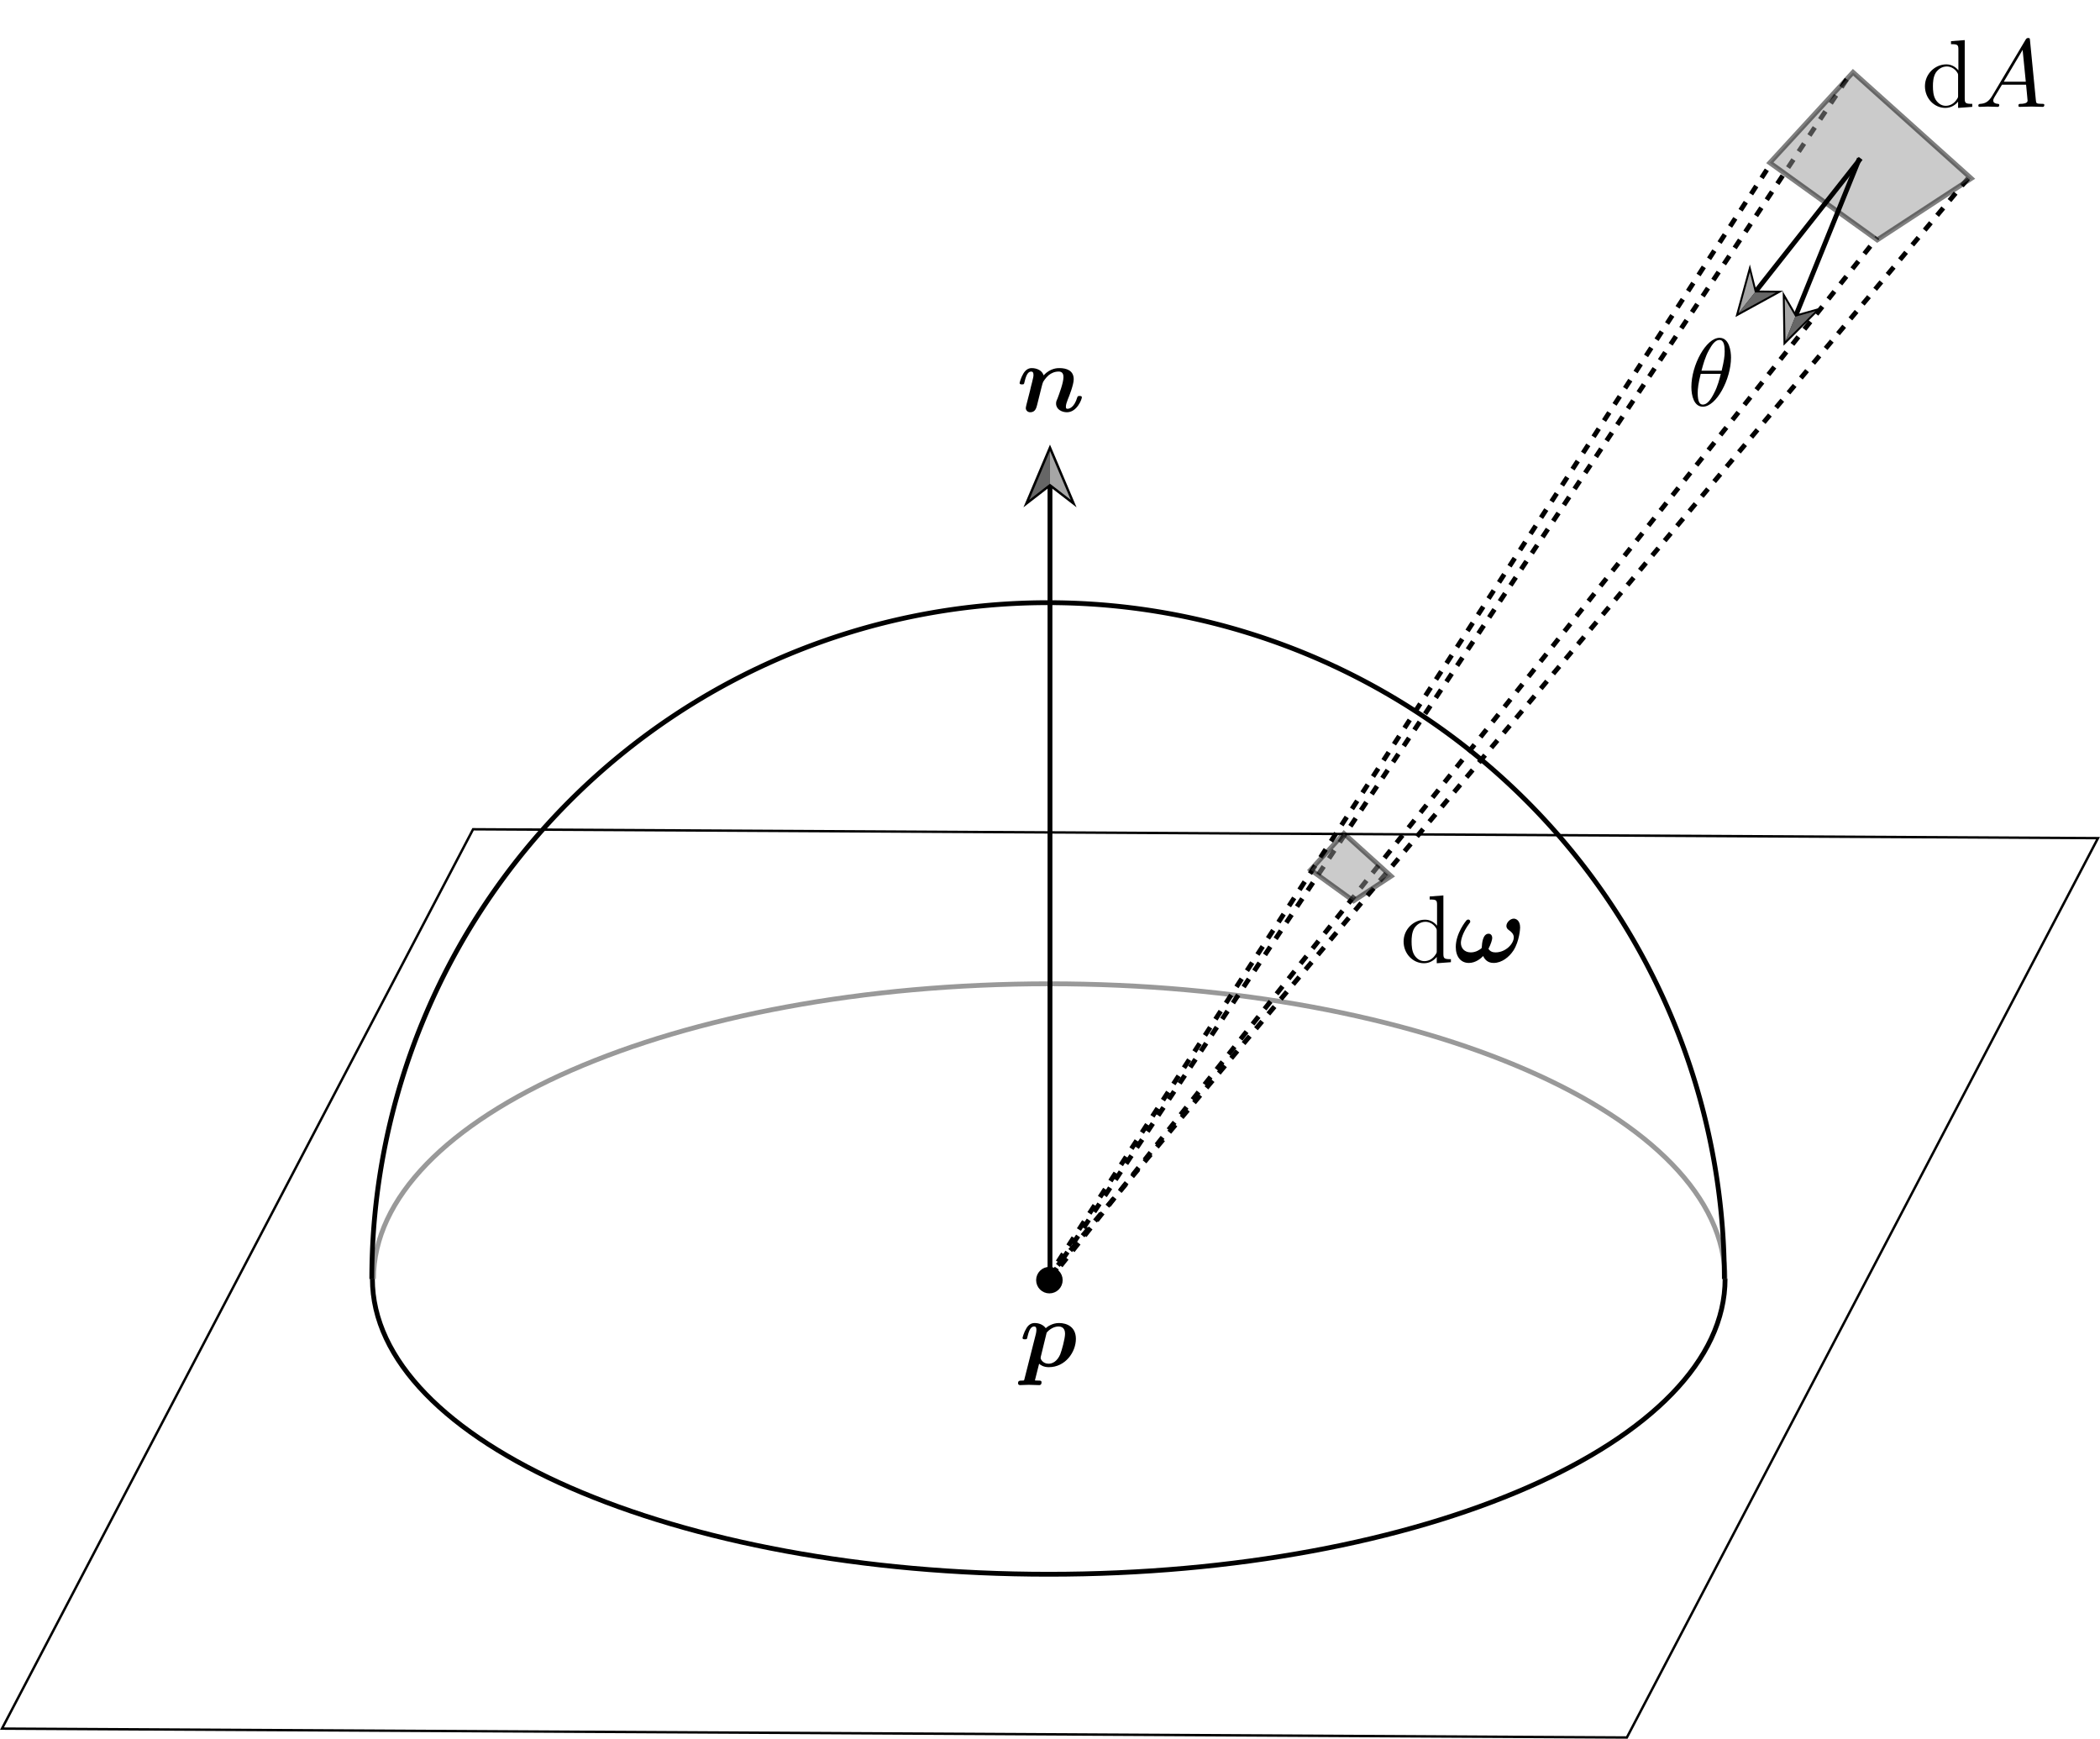 <?xml version="1.0" encoding="UTF-8" standalone="no"?>
<svg
   xmlns:dc="http://purl.org/dc/elements/1.1/"
   xmlns:cc="http://creativecommons.org/ns#"
   xmlns:rdf="http://www.w3.org/1999/02/22-rdf-syntax-ns#"
   xmlns:svg="http://www.w3.org/2000/svg"
   xmlns="http://www.w3.org/2000/svg"
   xmlns:xlink="http://www.w3.org/1999/xlink"
   xmlns:sodipodi="http://sodipodi.sourceforge.net/DTD/sodipodi-0.dtd"
   xmlns:inkscape="http://www.inkscape.org/namespaces/inkscape"
   id="Layer_1"
   data-name="Layer 1"
   viewBox="0 0 435.51 360.54"
   version="1.1"
   sodipodi:docname="DifferentialsolidangleofdA.svg"
   inkscape:version="1.0.1 (3bc2e813f5, 2020-09-07)">
  <sodipodi:namedview
     pagecolor="#ffffff"
     bordercolor="#666666"
     borderopacity="1"
     objecttolerance="10"
     gridtolerance="10"
     guidetolerance="10"
     inkscape:pageopacity="0"
     inkscape:pageshadow="2"
     inkscape:window-width="1920"
     inkscape:window-height="1017"
     id="namedview900"
     showgrid="false"
     inkscape:zoom="1.6463457"
     inkscape:cx="217.755"
     inkscape:cy="180.27"
     inkscape:window-x="1912"
     inkscape:window-y="-8"
     inkscape:window-maximized="1"
     inkscape:current-layer="Layer_1"
     inkscape:document-rotation="0" />
  <defs
     id="defs835">
    <style
       id="style833">.cls-1,.cls-2,.cls-3,.cls-7{fill:none;}.cls-1{stroke:#999;}.cls-1,.cls-2,.cls-3,.cls-6,.cls-7,.cls-8{stroke-miterlimit:10;}.cls-2,.cls-3,.cls-6,.cls-7,.cls-8{stroke:#000;}.cls-2{stroke-width:0.5px;}.cls-4{fill:#a6a6a6;}.cls-5{fill:#666;}.cls-7{stroke-dasharray:2;}.cls-8{fill:#999;opacity:0.5;}</style>
    <g
       id="g9654">
      <symbol
         overflow="visible"
         id="symbol2997">
        <path
           style="stroke:none;"
           d=""
           id="path2447" />
      </symbol>
      <symbol
         overflow="visible"
         id="symbol6562">
        <path
           style="stroke:none;"
           d="M 3.781 -0.547 L 3.781 0.109 L 5.25 0 L 5.25 -0.312 C 4.562 -0.312 4.469 -0.375 4.469 -0.875 L 4.469 -6.922 L 3.047 -6.812 L 3.047 -6.5 C 3.734 -6.5 3.812 -6.438 3.812 -5.938 L 3.812 -3.781 C 3.531 -4.141 3.094 -4.406 2.562 -4.406 C 1.391 -4.406 0.344 -3.422 0.344 -2.141 C 0.344 -0.875 1.312 0.109 2.453 0.109 C 3.094 0.109 3.531 -0.234 3.781 -0.547 Z M 3.781 -3.219 L 3.781 -1.172 C 3.781 -1 3.781 -0.984 3.672 -0.812 C 3.375 -0.328 2.938 -0.109 2.5 -0.109 C 2.047 -0.109 1.688 -0.375 1.453 -0.75 C 1.203 -1.156 1.172 -1.719 1.172 -2.141 C 1.172 -2.5 1.188 -3.094 1.469 -3.547 C 1.688 -3.859 2.062 -4.188 2.609 -4.188 C 2.953 -4.188 3.375 -4.031 3.672 -3.594 C 3.781 -3.422 3.781 -3.406 3.781 -3.219 Z M 3.781 -3.219 "
           id="path9351" />
      </symbol>
      <symbol
         overflow="visible"
         id="symbol3538">
        <path
           style="stroke:none;"
           d=""
           id="path8416" />
      </symbol>
      <symbol
         overflow="visible"
         id="symbol1143">
        <path
           style="stroke:none;"
           d="M 1.781 -1.141 C 1.391 -0.484 1 -0.344 0.562 -0.312 C 0.438 -0.297 0.344 -0.297 0.344 -0.109 C 0.344 -0.047 0.406 0 0.484 0 C 0.75 0 1.062 -0.031 1.328 -0.031 C 1.672 -0.031 2.016 0 2.328 0 C 2.391 0 2.516 0 2.516 -0.188 C 2.516 -0.297 2.438 -0.312 2.359 -0.312 C 2.141 -0.328 1.891 -0.406 1.891 -0.656 C 1.891 -0.781 1.953 -0.891 2.031 -1.031 L 2.797 -2.297 L 5.297 -2.297 C 5.312 -2.094 5.453 -0.734 5.453 -0.641 C 5.453 -0.344 4.938 -0.312 4.734 -0.312 C 4.594 -0.312 4.5 -0.312 4.5 -0.109 C 4.5 0 4.609 0 4.641 0 C 5.047 0 5.469 -0.031 5.875 -0.031 C 6.125 -0.031 6.766 0 7.016 0 C 7.062 0 7.188 0 7.188 -0.203 C 7.188 -0.312 7.094 -0.312 6.953 -0.312 C 6.344 -0.312 6.344 -0.375 6.312 -0.672 L 5.703 -6.891 C 5.688 -7.094 5.688 -7.141 5.516 -7.141 C 5.359 -7.141 5.312 -7.062 5.25 -6.969 Z M 2.984 -2.609 L 4.938 -5.906 L 5.266 -2.609 Z M 2.984 -2.609 "
           id="path6796" />
      </symbol>
    </g>
    <g
       id="g2307">
      <symbol
         overflow="visible"
         id="symbol1368">
        <path
           style="stroke:none;"
           d=""
           id="path2402" />
      </symbol>
      <symbol
         overflow="visible"
         id="symbol6810">
        <path
           style="stroke:none;"
           d="M 3.781 -0.547 L 3.781 0.109 L 5.25 0 L 5.25 -0.312 C 4.562 -0.312 4.469 -0.375 4.469 -0.875 L 4.469 -6.922 L 3.047 -6.812 L 3.047 -6.5 C 3.734 -6.5 3.812 -6.438 3.812 -5.938 L 3.812 -3.781 C 3.531 -4.141 3.094 -4.406 2.562 -4.406 C 1.391 -4.406 0.344 -3.422 0.344 -2.141 C 0.344 -0.875 1.312 0.109 2.453 0.109 C 3.094 0.109 3.531 -0.234 3.781 -0.547 Z M 3.781 -3.219 L 3.781 -1.172 C 3.781 -1 3.781 -0.984 3.672 -0.812 C 3.375 -0.328 2.938 -0.109 2.5 -0.109 C 2.047 -0.109 1.688 -0.375 1.453 -0.75 C 1.203 -1.156 1.172 -1.719 1.172 -2.141 C 1.172 -2.5 1.188 -3.094 1.469 -3.547 C 1.688 -3.859 2.062 -4.188 2.609 -4.188 C 2.953 -4.188 3.375 -4.031 3.672 -3.594 C 3.781 -3.422 3.781 -3.406 3.781 -3.219 Z M 3.781 -3.219 "
           id="path4686" />
      </symbol>
      <symbol
         overflow="visible"
         id="symbol9828">
        <path
           style="stroke:none;"
           d=""
           id="path206" />
      </symbol>
      <symbol
         overflow="visible"
         id="symbol9510">
        <path
           style="stroke:none;"
           d="M 3.609 -1.391 C 3.859 -1.859 4 -2.344 4 -2.516 C 4 -2.734 3.875 -2.953 3.625 -2.953 C 3 -2.953 2.938 -1.891 2.922 -1.625 C 2.906 -1.469 2.906 -1.469 2.891 -1.453 C 2.734 -1.312 2.312 -1.016 1.781 -1.016 C 1.125 -1.016 0.75 -1.453 0.75 -2 C 0.75 -2.312 0.922 -3.062 1.609 -4 C 1.703 -4.109 1.719 -4.141 1.719 -4.219 C 1.719 -4.344 1.625 -4.422 1.516 -4.422 C 1.422 -4.422 1.359 -4.359 1.344 -4.359 C 1.297 -4.312 0.219 -3.016 0.219 -1.578 C 0.219 -0.578 0.734 0.078 1.578 0.078 C 2.281 0.078 2.844 -0.406 3.062 -0.641 C 3.188 -0.344 3.484 0.078 4.141 0.078 C 5 0.078 5.766 -0.547 6.203 -1.219 C 6.812 -2.172 6.891 -3.453 6.891 -3.594 C 6.891 -4.359 6.438 -4.516 6.234 -4.516 C 5.859 -4.516 5.469 -4.109 5.469 -3.766 C 5.469 -3.5 5.656 -3.375 5.766 -3.297 C 6.016 -3.125 6.234 -2.891 6.234 -2.578 C 6.234 -1.906 5.391 -1.016 4.344 -1.016 C 4.062 -1.016 3.781 -1.094 3.609 -1.391 Z M 3.609 -1.391 "
           id="path3429" />
      </symbol>
    </g>
    <g
       id="g6611">
      <symbol
         overflow="visible"
         id="symbol5993">
        <path
           style="stroke:none;"
           d=""
           id="path912" />
      </symbol>
      <symbol
         overflow="visible"
         id="symbol8288">
        <path
           style="stroke:none;"
           d="M 4.531 -4.984 C 4.531 -5.641 4.359 -7.031 3.344 -7.031 C 1.953 -7.031 0.422 -4.219 0.422 -1.938 C 0.422 -1 0.703 0.109 1.609 0.109 C 3.016 0.109 4.531 -2.75 4.531 -4.984 Z M 1.469 -3.625 C 1.641 -4.25 1.844 -5.047 2.25 -5.766 C 2.516 -6.25 2.875 -6.812 3.328 -6.812 C 3.812 -6.812 3.875 -6.172 3.875 -5.609 C 3.875 -5.109 3.797 -4.609 3.562 -3.625 Z M 3.469 -3.297 C 3.359 -2.844 3.156 -2 2.766 -1.281 C 2.422 -0.594 2.047 -0.109 1.609 -0.109 C 1.281 -0.109 1.078 -0.406 1.078 -1.328 C 1.078 -1.75 1.141 -2.328 1.391 -3.297 Z M 3.469 -3.297 "
           id="path3357" />
      </symbol>
    </g>
    <g
       id="g4315">
      <symbol
         overflow="visible"
         id="symbol3312">
        <path
           style="stroke:none;"
           d=""
           id="path6625" />
      </symbol>
      <symbol
         overflow="visible"
         id="symbol1400">
        <path
           style="stroke:none;"
           d="M 0.516 1.281 C 0.484 1.422 0.469 1.438 0.453 1.453 C 0.406 1.469 0.297 1.469 0.203 1.469 C 0.031 1.469 -0.156 1.469 -0.156 1.75 C -0.156 1.859 -0.062 1.938 0.047 1.938 C 0.328 1.938 0.656 1.906 0.953 1.906 C 1.312 1.906 1.688 1.938 2.031 1.938 C 2.094 1.938 2.281 1.938 2.281 1.641 C 2.281 1.469 2.125 1.469 2.031 1.469 C 1.891 1.469 1.719 1.469 1.594 1.453 L 2.031 -0.281 C 2.172 -0.141 2.5 0.078 3.031 0.078 C 4.766 0.078 5.844 -1.5 5.844 -2.859 C 5.844 -4.094 4.922 -4.5 4.094 -4.5 C 3.391 -4.5 2.875 -4.109 2.719 -3.969 C 2.328 -4.5 1.672 -4.5 1.562 -4.5 C 1.203 -4.5 0.906 -4.297 0.703 -3.938 C 0.453 -3.531 0.312 -3 0.312 -2.953 C 0.312 -2.812 0.469 -2.812 0.562 -2.812 C 0.672 -2.812 0.703 -2.812 0.75 -2.859 C 0.781 -2.875 0.781 -2.906 0.844 -3.156 C 1.031 -3.953 1.266 -4.141 1.516 -4.141 C 1.625 -4.141 1.75 -4.109 1.75 -3.781 C 1.75 -3.625 1.719 -3.484 1.688 -3.344 Z M 2.812 -3.5 C 3.094 -3.844 3.562 -4.141 4.047 -4.141 C 4.672 -4.141 4.719 -3.609 4.719 -3.391 C 4.719 -2.875 4.375 -1.641 4.219 -1.25 C 3.906 -0.531 3.422 -0.281 3.016 -0.281 C 2.422 -0.281 2.188 -0.75 2.188 -0.859 L 2.203 -1 Z M 2.812 -3.5 "
           id="path562" />
      </symbol>
    </g>
    <g
       id="g632">
      <symbol
         overflow="visible"
         id="symbol125">
        <path
           style="stroke:none;"
           d=""
           id="path8138" />
      </symbol>
      <symbol
         overflow="visible"
         id="symbol6809">
        <path
           style="stroke:none;"
           d="M 2.797 -3.75 C 2.656 -4.25 2.109 -4.5 1.562 -4.5 C 1.203 -4.5 0.922 -4.297 0.703 -3.938 C 0.453 -3.531 0.312 -3 0.312 -2.953 C 0.312 -2.812 0.469 -2.812 0.562 -2.812 C 0.672 -2.812 0.703 -2.812 0.75 -2.859 C 0.781 -2.875 0.781 -2.906 0.844 -3.156 C 1.031 -3.922 1.25 -4.141 1.516 -4.141 C 1.672 -4.141 1.75 -4.047 1.75 -3.781 C 1.75 -3.609 1.703 -3.453 1.609 -3.047 C 1.531 -2.766 1.438 -2.375 1.391 -2.156 L 1.031 -0.75 C 1 -0.625 0.953 -0.422 0.953 -0.359 C 0.953 -0.156 1.109 0.078 1.422 0.078 C 1.938 0.078 2.047 -0.375 2.125 -0.672 C 2.219 -1.047 2.297 -1.359 2.406 -1.797 C 2.438 -1.922 2.688 -2.953 2.719 -2.984 C 2.719 -3.047 3 -3.484 3.328 -3.766 C 3.609 -3.984 3.938 -4.141 4.359 -4.141 C 4.609 -4.141 4.859 -4.047 4.859 -3.562 C 4.859 -2.984 4.422 -1.828 4.234 -1.328 C 4.109 -1.062 4.094 -0.984 4.094 -0.812 C 4.094 -0.234 4.672 0.078 5.219 0.078 C 6.266 0.078 6.766 -1.281 6.766 -1.469 C 6.766 -1.609 6.625 -1.609 6.531 -1.609 C 6.406 -1.609 6.344 -1.609 6.297 -1.484 C 5.969 -0.375 5.438 -0.281 5.281 -0.281 C 5.203 -0.281 5.109 -0.281 5.109 -0.484 C 5.109 -0.719 5.203 -0.969 5.297 -1.219 C 5.469 -1.625 5.922 -2.797 5.922 -3.344 C 5.922 -4.266 5.156 -4.5 4.438 -4.5 C 4.234 -4.5 3.5 -4.5 2.797 -3.75 Z M 2.797 -3.75 "
           id="path4935" />
      </symbol>
    </g>
  </defs>
  <title
     id="title837">Differential solid angle of dA</title>
  <path
     class="cls-1"
     d="M357.76,265.21C357.76,231.4,295,204,217.61,204S77.46,231.4,77.46,265.21"
     id="path839" />
  <polygon
     class="cls-2"
     points="435.09 173.8 98.11 171.96 0.41 358.45 337.39 360.29 435.09 173.8"
     id="polygon841" />
  <line
     class="cls-3"
     x1="217.75"
     y1="265.74"
     x2="217.75"
     y2="100.29"
     id="line843" />
  <polygon
     points="223.26 105.2 217.75 100.94 212.25 105.2 217.75 92.19 223.26 105.2"
     id="polygon845" />
  <polygon
     class="cls-4"
     points="222.06 103.64 217.75 93.5 217.75 100.31 222.06 103.64"
     id="polygon847" />
  <polygon
     class="cls-5"
     points="213.46 103.64 217.75 93.5 217.75 100.31 213.46 103.64"
     id="polygon849" />
  <circle
     class="cls-6"
     cx="217.63"
     cy="265.45"
     r="2.25"
     id="circle851" />
  <path
     class="cls-3"
     d="M77.11,265.22a140.25,140.25,0,0,1,280.5,0"
     id="path857" />
  <path
     class="cls-3"
     d="M77.23,265.17c0,33.84,62.8,61.27,140.27,61.27S357.76,299,357.76,265.17"
     id="path859" />
  <line
     class="cls-7"
     x1="218.05"
     y1="264.62"
     x2="383.91"
     y2="15.06"
     id="line861" />
  <line
     class="cls-7"
     x1="217.22"
     y1="265.03"
     x2="367.04"
     y2="34.25"
     id="line863" />
  <line
     class="cls-7"
     x1="217.47"
     y1="265.6"
     x2="389.33"
     y2="49.23"
     id="line865" />
  <line
     class="cls-7"
     x1="216.81"
     y1="265.45"
     x2="408.15"
     y2="36.98"
     id="line867" />
  <polygon
     class="cls-8"
     points="384.29 14.99 408.81 37 389.3 49.75 367.04 33.75 384.29 14.99"
     id="polygon869" />
  <polygon
     class="cls-8"
     points="278.71 172.83 288.5 181.68 280.71 186.81 271.81 180.37 278.71 172.83"
     id="polygon871" />
  <line
     class="cls-3"
     x1="385.87"
     y1="32.85"
     x2="363.93"
     y2="60.65"
     id="line881" />
  <polygon
     points="362.9 54.84 364.25 60.24 369.82 60.3 359.91 65.74 362.9 54.84"
     id="polygon883" />
  <polygon
     class="cls-4"
     points="362.89 56.41 360.56 64.92 363.94 60.64 362.89 56.41"
     id="polygon885" />
  <polygon
     class="cls-5"
     points="368.29 60.68 360.56 64.92 363.94 60.64 368.29 60.68"
     id="polygon887" />
  <line
     class="cls-3"
     x1="385.62"
     y1="32.86"
     x2="372.32"
     y2="65.68"
     id="line889" />
  <polygon
     points="369.71 60.39 372.51 65.2 377.87 63.7 369.88 71.69 369.71 60.39"
     id="polygon891" />
  <polygon
     class="cls-4"
     points="370.13 61.91 370.28 70.72 372.32 65.67 370.13 61.91"
     id="polygon893" />
  <polygon
     class="cls-5"
     points="376.51 64.49 370.28 70.72 372.32 65.67 376.51 64.49"
     id="polygon895" />
  <g
     inkscape:label=""
     transform="matrix(2,0,0,2,214.668,-141.767)"
     id="g953">
    <g
       id="g8307">
      <g
         style="fill:#000000;fill-opacity:1"
         id="g6293">
        <use
           xlink:href="#symbol6562"
           x="91.925"
           y="81.963"
           id="use5068"
           width="100%"
           height="100%" />
      </g>
      <g
         style="fill:#000000;fill-opacity:1"
         id="g7984">
        <use
           xlink:href="#symbol1143"
           x="97.46"
           y="81.963"
           id="use1010"
           width="100%"
           height="100%" />
      </g>
    </g>
  </g>
  <g
     inkscape:label=""
     transform="matrix(2,0,0,2,106.549,35.596)"
     id="g1035">
    <g
       id="g2320">
      <g
         style="fill:#000000;fill-opacity:1"
         id="g5187">
        <use
           xlink:href="#symbol6810"
           x="91.925"
           y="81.963"
           id="use7264"
           width="100%"
           height="100%" />
      </g>
      <g
         style="fill:#000000;fill-opacity:1"
         id="g8785">
        <use
           xlink:href="#symbol9510"
           x="97.46"
           y="81.963"
           id="use9949"
           width="100%"
           height="100%" />
      </g>
    </g>
  </g>
  <g
     inkscape:label=""
     transform="matrix(2,0,0,2,166.075,-79.811)"
     id="g1126">
    <g
       id="g2689">
      <g
         style="fill:#000000;fill-opacity:1"
         id="g1184">
        <use
           xlink:href="#symbol8288"
           x="91.925"
           y="81.963"
           id="use4968"
           width="100%"
           height="100%" />
      </g>
    </g>
  </g>
  <g
     inkscape:label=""
     transform="matrix(2,0,0,2,27.587,119.418)"
     id="g1220">
    <g
       id="g4200">
      <g
         style="fill:#000000;fill-opacity:1"
         id="g4950">
        <use
           xlink:href="#symbol1400"
           x="91.925"
           y="81.963"
           id="use8501"
           width="100%"
           height="100%" />
      </g>
    </g>
  </g>
  <g
     inkscape:label=""
     transform="matrix(2,0,0,2,26.979,-78.596)"
     id="g1323">
    <g
       id="g849">
      <g
         style="fill:#000000;fill-opacity:1"
         id="g4498">
        <use
           xlink:href="#symbol6809"
           x="91.925"
           y="81.963"
           id="use8801"
           width="100%"
           height="100%" />
      </g>
    </g>
  </g>
</svg>
